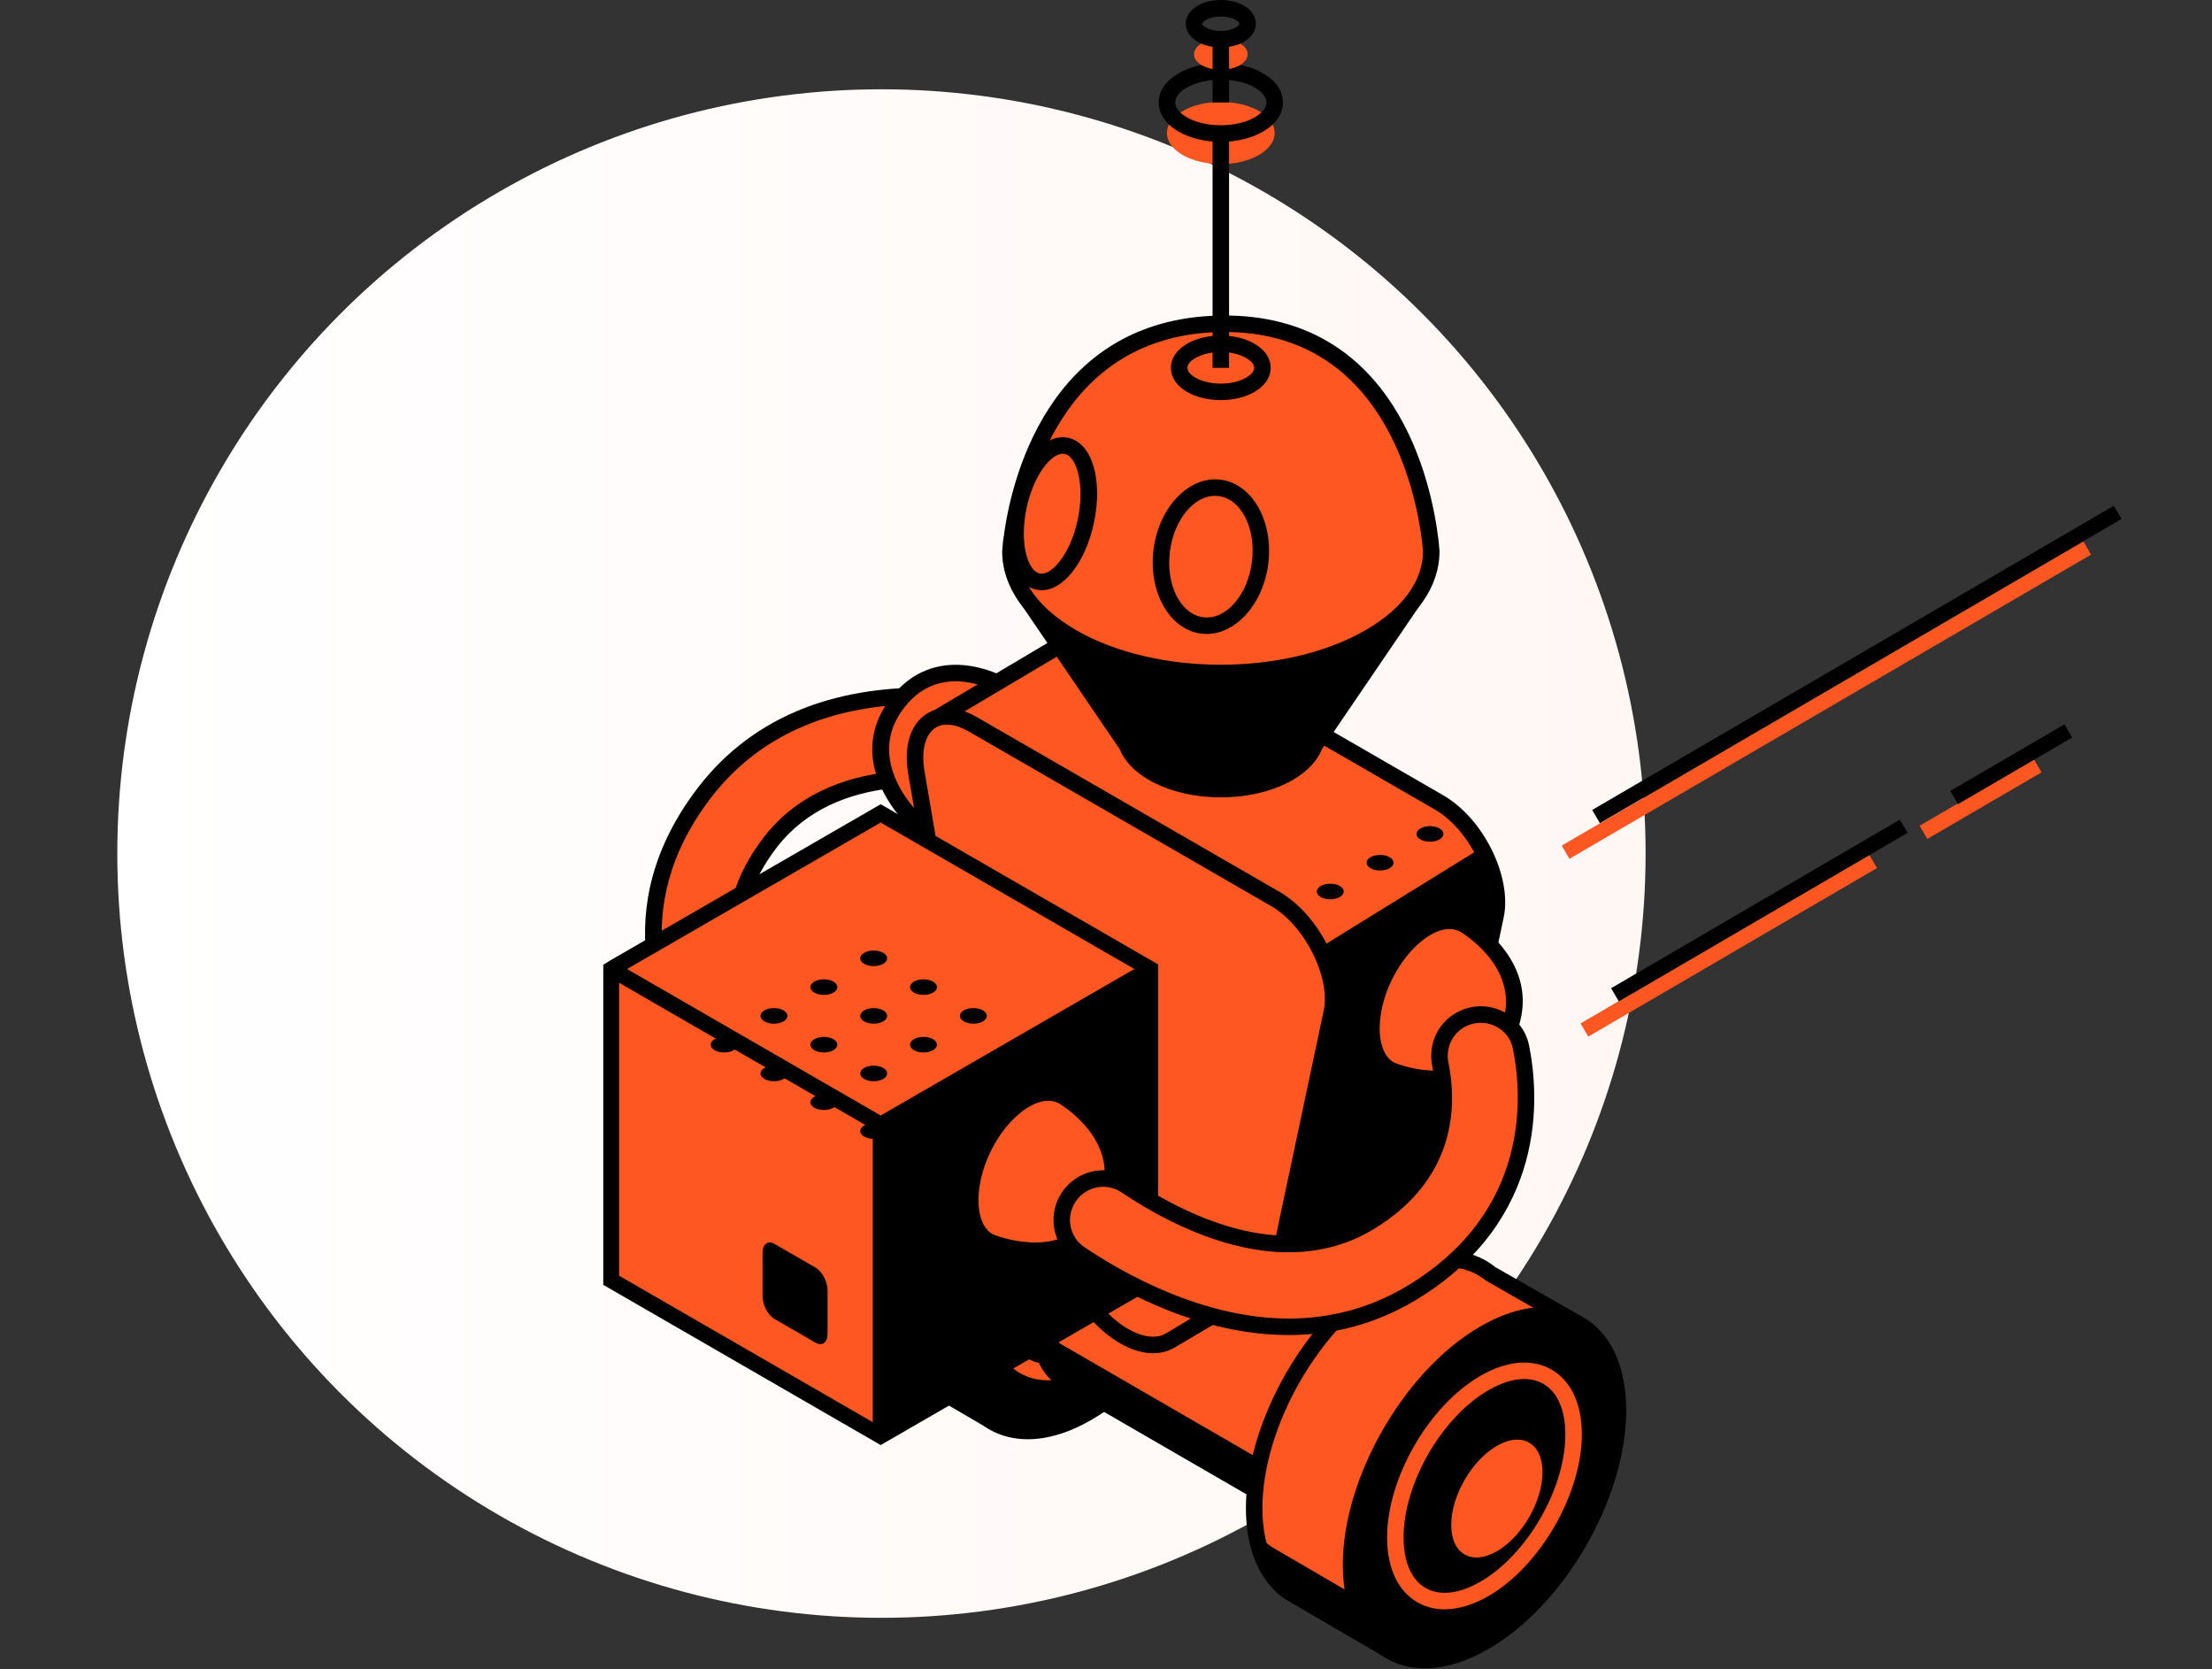 <svg width="660" height="498" viewBox="0 0 660 498" fill="none" xmlns="http://www.w3.org/2000/svg">
<rect x="0" y="0" width="660" height="498" fill="#333333" stroke="none"/>
<circle cx="263" cy="254.637" r="228" fill="url(#paint0_linear_19_1145)"/>
<path d="M621.62 161.518L465.984 252.262L468.28 256.199L623.916 165.455L621.62 161.518Z" fill="#FE5721"/>
<path d="M606.837 226.472L572.762 246.34L575.058 250.277L609.133 230.409L606.837 226.472Z" fill="#FE5721"/>
<path d="M557.749 255.024L471.598 305.312L473.895 309.249L560.047 258.961L557.749 255.024Z" fill="#FE5721"/>
<path d="M240.902 213.525C264.872 204.232 291.44 207.709 306.946 211.223C314.111 212.846 318.19 220.421 315.72 227.34L315.706 227.372C313.623 233.211 307.557 236.62 301.513 235.262C283.951 231.319 248.477 227.126 229.822 251.305C213.026 273.097 220.405 292.468 227.064 302.837C230.209 307.732 229.621 314.108 225.528 318.242C220.036 323.789 210.724 322.964 206.518 316.392C194.631 297.805 186.463 267.258 210.342 236.292C219.02 225.029 229.681 217.878 240.902 213.525Z" fill="#FE5721"/>
<path d="M311.851 222.316C296.345 218.797 269.777 215.319 245.807 224.617C234.586 228.97 223.929 236.122 215.246 247.384C199.025 268.423 197.608 289.257 202.088 306.285C203.56 309.426 205.178 312.375 206.887 315.05C211.094 321.627 220.406 322.448 225.898 316.901C227.963 314.813 229.13 312.156 229.38 309.408C227.69 306.08 226.19 302.183 225.306 297.844C219.476 286.933 215.192 269.421 230.192 249.964C248.852 225.784 284.326 229.978 301.882 233.92C307.926 235.278 313.997 231.869 316.076 226.03L316.089 225.999C316.272 225.488 316.345 224.973 316.454 224.463C315.132 223.464 313.587 222.708 311.851 222.316Z" fill="#FE5721"/>
<path d="M216.736 324.381C216.207 324.381 215.674 324.353 215.141 324.294C210.719 323.829 206.823 321.432 204.448 317.717C196.266 304.928 180.277 271.25 208.399 234.787C216.64 224.098 227.278 216.172 240.017 211.227C265.09 201.505 293.053 205.548 307.497 208.82C311.567 209.741 315.058 212.38 317.077 216.049C319.115 219.759 319.47 224.176 318.044 228.164C315.537 235.21 308.194 239.267 300.984 237.658C282.675 233.538 249.334 230.046 231.772 252.804C216.49 272.635 221.909 290.233 229.142 301.5C232.948 307.43 232.178 315.019 227.283 319.964C224.461 322.817 220.683 324.381 216.736 324.381ZM241.79 215.817C229.904 220.429 219.977 227.822 212.287 237.79C186.08 271.778 200.97 303.155 208.586 315.064C210.154 317.512 212.729 319.089 215.656 319.403C218.646 319.727 221.645 318.67 223.782 316.509C227.05 313.214 227.547 308.136 224.999 304.167C218.377 293.852 209.94 273.073 227.871 249.805C247.109 224.882 282.606 228.492 302.055 232.863C306.859 233.948 311.731 231.222 313.399 226.546C314.361 223.848 314.124 220.899 312.761 218.419C311.403 215.944 309.147 214.24 306.408 213.62C292.515 210.47 265.642 206.564 241.79 215.817Z" fill="black"/>
<path d="M303.907 207.254C303.907 207.254 303.711 207.108 303.346 206.867C303.118 206.712 302.895 206.552 302.649 206.416C297.867 203.385 280.338 193.927 268.077 209.287C255.88 224.57 267.981 239.624 271.824 243.735C272.038 243.995 272.279 244.228 272.521 244.46C272.763 244.706 272.913 244.843 272.913 244.843C275.689 247.131 279.978 247.587 285.124 245.663C295.411 241.817 305.224 229.92 307.038 219.086C307.949 213.667 306.687 209.542 303.907 207.254Z" fill="#FE5721"/>
<path d="M279.054 249.332C276.069 249.332 273.444 248.461 271.351 246.734L270.786 246.192C270.522 245.941 270.216 245.636 269.943 245.303C265.745 240.809 252.778 224.505 266.165 207.741C276.866 194.332 292.705 197.185 303.968 204.327C304.159 204.428 304.464 204.633 304.761 204.843L305.472 205.348C309.077 208.32 310.494 213.338 309.469 219.478C307.495 231.265 297.176 243.776 285.987 247.955C283.539 248.881 281.205 249.332 279.054 249.332ZM285.103 203.247C279.993 203.247 274.569 205.098 270.007 210.818C259.086 224.501 270.016 238.188 273.626 242.053C273.877 242.345 274.05 242.509 274.223 242.673C276.67 244.742 280.144 244.888 284.268 243.357C293.803 239.792 302.937 228.721 304.619 218.68C305.335 214.378 304.546 211.009 302.395 209.195L301.976 208.908C301.784 208.776 301.634 208.662 301.47 208.575C298.717 206.83 292.213 203.247 285.103 203.247Z" fill="black"/>
<path d="M350.038 325.273L326.164 311.613C324.551 310.305 322.759 309.275 320.813 308.55L320.795 308.545C313.922 305.998 305.129 307.155 295.544 312.693C273.557 325.387 255.727 356.266 255.727 381.658C255.727 393.541 259.665 402.059 266.068 406.522L294.14 422.889C296.068 424.01 298.548 423.149 299.364 421.075L310.576 392.552C320.863 381.763 328.963 367.41 332.841 353.108L342.199 339.074L347.527 337.638L351.46 330.127C352.363 328.386 351.738 326.244 350.038 325.273Z" fill="#FE5721"/>
<path d="M295.966 425.835C294.9 425.835 293.838 425.557 292.89 425.006L264.818 408.634C257.302 403.41 253.25 393.862 253.25 381.651C253.25 355.512 271.664 323.625 294.298 310.557C304.13 304.874 313.829 303.329 321.632 306.232C323.847 307.057 325.88 308.219 327.698 309.7L351.24 323.128C354.102 324.769 355.15 328.333 353.624 331.255L349.189 339.728L343.71 341.205L335.087 354.135C331.108 368.524 322.967 382.968 312.667 393.889L301.636 421.965C300.985 423.629 299.64 424.914 297.958 425.502C297.32 425.726 296.641 425.835 295.966 425.835ZM313.337 309.728C308.277 309.728 302.594 311.451 296.764 314.814C275.488 327.098 258.177 357.08 258.177 381.651C258.177 392.212 261.477 400.32 267.471 404.495L295.374 420.758C295.784 420.995 296.162 420.913 296.354 420.853C296.545 420.785 296.892 420.607 297.065 420.165L308.783 390.844C318.788 380.357 326.686 366.364 330.456 352.453L330.784 351.733L340.656 336.934L345.839 335.535L349.275 328.971C349.572 328.411 349.371 327.722 348.815 327.403V327.399L324.941 313.739C323.209 312.376 321.641 311.483 319.955 310.849C317.913 310.102 315.693 309.728 313.337 309.728Z" fill="black"/>
<path d="M352.581 391.787C368.13 364.856 368.129 335.746 352.58 326.768C337.031 317.791 311.82 332.344 296.271 359.275C280.722 386.206 280.723 415.316 296.272 424.294C311.821 433.271 337.032 418.718 352.581 391.787Z" fill="black"/>
<path d="M306.654 429.366C302.442 429.366 298.522 428.373 295.054 426.367C286.74 421.572 282.164 411.659 282.164 398.464C282.164 372.324 300.578 340.438 323.212 327.37C334.643 320.766 345.523 319.79 353.828 324.576C362.141 329.376 366.717 339.289 366.717 352.484C366.717 378.623 348.303 410.515 325.669 423.578C319.01 427.429 312.538 429.366 306.654 429.366ZM342.214 326.513C337.196 326.513 331.562 328.232 325.669 331.632C304.393 343.92 287.082 373.897 287.082 398.468C287.082 409.831 290.788 418.227 297.515 422.115C304.242 425.989 313.372 425.004 323.212 419.33C344.488 407.042 361.799 377.065 361.799 352.493C361.799 341.13 358.094 332.735 351.366 328.847C348.668 327.288 345.578 326.513 342.214 326.513Z" fill="black"/>
<path d="M351.022 359.605C351.022 376.564 339.117 397.189 324.427 405.666C309.737 414.149 297.832 407.271 297.832 390.311C297.832 373.351 309.737 352.727 324.427 344.249C339.117 335.771 351.022 342.645 351.022 359.605Z" fill="black"/>
<path d="M312.545 411.775C309.591 411.775 306.843 411.073 304.395 409.66C298.579 406.305 295.375 399.437 295.375 390.316C295.375 372.6 307.859 350.977 323.201 342.121C331.104 337.563 338.652 336.903 344.468 340.262C350.284 343.616 353.488 350.485 353.488 359.605C353.488 377.326 341.004 398.944 325.662 407.796C321.086 410.444 316.619 411.775 312.545 411.775ZM336.3 343.074C333.096 343.074 329.473 344.181 325.662 346.378C311.674 354.455 300.298 374.163 300.298 390.316C300.298 397.6 302.627 402.96 306.856 405.403C311.081 407.832 316.888 407.176 323.201 403.539C337.189 395.467 348.565 375.763 348.565 359.605C348.565 352.322 346.236 346.966 342.007 344.519C340.334 343.552 338.406 343.074 336.3 343.074Z" fill="#FE5721"/>
<path d="M425.797 395.936L352.721 353.807C351.75 353.019 350.674 352.399 349.498 351.966L349.485 351.961C345.351 350.425 340.059 351.127 334.289 354.454C321.057 362.093 310.328 380.676 310.328 395.954C310.328 403.105 312.698 408.233 316.554 410.917L392.156 454.677C393.318 455.352 394.808 454.832 395.296 453.584L402.042 436.419C408.231 429.928 413.108 421.291 415.442 412.681L421.071 404.235L424.28 403.374L426.645 398.853C427.197 397.809 426.818 396.519 425.797 395.936Z" fill="#FE5721"/>
<path d="M425.802 385.248L352.721 343.12C351.75 342.331 350.674 341.711 349.498 341.278L349.485 341.274C345.351 339.738 340.059 340.44 334.289 343.767C321.057 351.406 310.328 369.988 310.328 385.266C310.328 392.418 312.698 397.545 316.55 400.23L392.151 443.99C393.313 444.665 394.804 444.145 395.291 442.896L402.037 425.731C408.227 419.241 413.104 410.604 415.437 401.994L421.066 393.548L424.275 392.687L426.64 388.165C427.206 387.126 426.827 385.836 425.802 385.248Z" fill="#FE5721"/>
<path d="M425.758 396.65L421.437 394.161L421.036 394.271L415.407 402.716C413.073 411.322 408.196 419.959 402.007 426.454L395.261 443.619C394.769 444.868 393.278 445.387 392.121 444.713L316.519 400.952C313.652 398.956 311.619 395.601 310.758 391.08C310.466 392.976 310.293 394.854 310.293 396.682C310.293 403.833 312.663 408.961 316.519 411.645L392.121 455.405C393.283 456.08 394.773 455.56 395.261 454.311L402.007 437.146C408.196 430.656 413.073 422.019 415.407 413.409L421.036 404.963L424.244 404.102L426.61 399.58C427.157 398.528 426.779 397.238 425.758 396.65Z" fill="black"/>
<path d="M417.402 391.643L351.614 353.717C350.643 352.929 349.567 352.314 348.396 351.876L348.382 351.871C344.248 350.335 338.956 351.037 333.186 354.365C324.517 359.369 316.992 369.082 312.785 379.474C313.615 384.141 315.67 387.596 318.592 389.633L394.193 433.394C395.355 434.068 396.846 433.548 397.334 432.3L404.079 415.135C410.219 408.708 415.046 400.171 417.402 391.643Z" fill="#FE5721"/>
<path d="M393.263 457.434C392.447 457.434 391.64 457.224 390.92 456.8L315.323 413.045C310.455 409.663 307.871 403.633 307.871 395.953C307.871 379.914 319.17 360.338 333.063 352.325C339.225 348.756 345.369 347.799 350.341 349.649C351.773 350.183 353.09 350.939 354.27 351.896L427.014 393.802C429.202 395.05 429.995 397.771 428.823 399.996L425.961 405.47L422.606 406.372L417.711 413.719C415.278 422.425 410.359 431.144 404.156 437.767L397.588 454.485C397.087 455.748 396.071 456.732 394.785 457.174C394.288 457.347 393.773 457.434 393.263 457.434ZM344.995 353.647C342.133 353.647 338.878 354.64 335.519 356.582C322.985 363.82 312.789 381.482 312.789 395.953C312.789 401.978 314.626 406.573 317.958 408.897L393.386 452.543L400.268 434.722C406.175 428.528 410.838 420.26 413.072 412.038L413.399 411.317L419.544 402.101L422.597 401.276L424.348 397.94L351.485 355.935C350.401 355.087 349.548 354.599 348.637 354.262C347.525 353.847 346.298 353.647 344.995 353.647Z" fill="black"/>
<path d="M434.343 412.31C434.343 427.588 423.614 446.17 410.382 453.809C397.151 461.448 386.422 455.254 386.422 439.976C386.422 424.694 397.151 406.116 410.382 398.477C423.614 390.838 434.343 397.032 434.343 412.31Z" fill="#FE5721"/>
<path d="M399.68 459.563C396.973 459.563 394.453 458.92 392.215 457.626C386.896 454.549 383.965 448.291 383.965 439.982C383.965 423.943 395.264 404.372 409.156 396.354C416.344 392.197 423.24 391.6 428.559 394.668C433.878 397.744 436.809 404.007 436.809 412.316C436.809 428.355 425.51 447.927 411.618 455.944C407.456 458.346 403.395 459.563 399.68 459.563ZM421.08 397.658C418.236 397.658 415.013 398.647 411.613 400.607C399.079 407.849 388.883 425.506 388.883 439.978C388.883 446.45 390.938 451.204 394.671 453.36C398.4 455.515 403.555 454.914 409.152 451.682C421.686 444.44 431.882 426.783 431.882 412.311C431.882 405.835 429.826 401.081 426.093 398.925C424.626 398.077 422.93 397.658 421.08 397.658Z" fill="black"/>
<path d="M468.51 393.606L444.636 379.946C443.022 378.638 441.231 377.608 439.285 376.883L439.267 376.879C432.393 374.331 423.601 375.488 414.016 381.026C392.029 393.724 374.203 424.599 374.203 449.991C374.203 461.874 378.141 470.392 384.545 474.855L412.617 491.227C414.545 492.348 417.02 491.486 417.84 489.412L429.053 460.889C439.34 450.101 447.439 435.748 451.318 421.445L460.675 407.412L466.003 405.976L469.937 398.465C470.839 396.724 470.21 394.577 468.51 393.606Z" fill="#FE5721"/>
<path d="M468.259 393.355L462.252 389.918L460.857 392.584L455.529 394.02L446.172 408.054C442.293 422.356 434.194 436.709 423.907 447.498L412.694 476.021C411.879 478.099 409.404 478.961 407.471 477.835L379.399 461.467C377.512 460.15 375.871 458.446 374.449 456.44C375.666 464.836 379.167 471.034 384.29 474.599L412.362 490.966C414.29 492.087 416.764 491.226 417.58 489.152L428.793 460.629C439.08 449.84 447.179 435.488 451.058 421.185L460.415 407.151L465.743 405.716L469.677 398.204C470.584 396.472 469.959 394.33 468.259 393.355Z" fill="black"/>
<path d="M466.924 402.265L446.505 390.583C444.892 389.275 443.1 388.245 441.154 387.52L441.136 387.515C434.263 384.967 425.47 386.125 415.885 391.663C404.217 398.399 393.752 410.273 386.469 423.714C387.248 424.484 388.078 425.182 388.962 425.797L417.034 442.164C418.962 443.285 421.437 442.424 422.257 440.35L449.869 425.542C450.316 424.174 450.758 422.802 451.131 421.435L460.489 407.401L465.817 405.966L467.303 403.131C467.175 402.843 467.056 402.556 466.924 402.265Z" fill="#FE5721"/>
<path d="M414.449 494.173C413.387 494.173 412.33 493.895 411.386 493.348L383.305 476.972C375.789 471.753 371.746 462.204 371.746 449.989C371.746 423.854 390.16 391.963 412.79 378.895C422.635 373.212 432.338 371.666 440.128 374.57C442.334 375.39 444.367 376.553 446.19 378.029L469.745 391.47C472.603 393.107 473.646 396.68 472.119 399.597L467.685 408.061L462.206 409.538L453.587 422.473C449.608 436.862 441.463 451.306 431.167 462.227L420.123 490.303C419.476 491.962 418.136 493.248 416.454 493.836C415.803 494.059 415.123 494.173 414.449 494.173ZM431.832 378.057C426.773 378.057 421.09 379.784 415.251 383.152C393.975 395.436 376.669 425.422 376.669 449.989C376.669 460.55 379.964 468.663 385.957 472.833L413.866 489.096C414.267 489.328 414.654 489.255 414.841 489.187C415.032 489.118 415.383 488.941 415.556 488.503L427.275 459.182C437.279 448.695 445.178 434.702 448.947 420.791L449.276 420.071L459.143 405.267L464.321 403.868L467.758 397.309C468.054 396.748 467.853 396.051 467.297 395.732L443.428 382.072C441.687 380.709 440.123 379.811 438.437 379.187C436.4 378.435 434.184 378.057 431.832 378.057Z" fill="black"/>
<path d="M482.756 420.819C482.756 446.211 464.931 477.086 442.939 489.784C420.947 502.478 403.121 492.186 403.121 466.794C403.121 441.403 420.947 410.527 442.939 397.829C464.931 385.136 482.756 395.427 482.756 420.819Z" fill="black"/>
<path d="M425.149 497.701C420.938 497.701 417.022 496.707 413.554 494.706C405.24 489.907 400.664 479.994 400.664 466.794C400.664 440.664 419.078 408.772 441.708 395.7C453.139 389.096 464.014 388.125 472.323 392.911C480.637 397.715 485.213 407.624 485.213 420.823C485.213 446.958 466.799 478.845 444.164 491.912C437.51 495.759 431.038 497.701 425.149 497.701ZM460.71 394.843C455.691 394.843 450.058 396.562 444.164 399.962C422.888 412.254 405.582 442.236 405.582 466.799C405.582 478.166 409.288 486.566 416.015 490.449C422.738 494.328 431.867 493.339 441.708 487.66C462.984 475.372 480.295 445.395 480.295 420.828C480.295 409.465 476.589 401.065 469.862 397.177C467.163 395.614 464.073 394.843 460.71 394.843Z" fill="black"/>
<path d="M460.25 439.194C460.25 447.882 454.151 458.438 446.631 462.781C439.11 467.125 433.012 463.602 433.012 454.919C433.012 446.236 439.11 435.671 446.631 431.332C454.151 426.993 460.25 430.512 460.25 439.194Z" fill="#FE5721"/>
<path d="M431.045 480.105C428.092 480.105 425.339 479.403 422.891 477.99C417.075 474.631 413.871 467.762 413.871 458.642C413.871 440.93 426.351 419.312 441.692 410.456C449.591 405.898 457.139 405.233 462.959 408.592C468.775 411.951 471.98 418.82 471.98 427.936C471.98 445.652 459.496 467.275 444.154 476.131C439.578 478.77 435.115 480.105 431.045 480.105ZM454.792 411.4C451.588 411.4 447.964 412.516 444.154 414.709C430.17 422.785 418.794 442.493 418.794 458.642C418.794 465.93 421.123 471.29 425.353 473.729C429.582 476.176 435.389 475.502 441.692 471.869C455.68 463.792 467.057 444.084 467.057 427.936C467.057 420.652 464.728 415.292 460.498 412.854C458.821 411.883 456.893 411.4 454.792 411.4Z" fill="#FE5721"/>
<path d="M429.419 239.397L339.173 187.296C334.464 184.579 330.28 184.324 327.208 185.983H327.204C327.049 186.065 326.903 186.156 326.753 186.252L277.947 215.222C277.199 215.664 277.022 216.671 277.568 217.341L337.541 291.005L337.887 293.025C338.662 297.578 340.426 302.364 342.974 306.835L356.889 331.274C357.04 331.539 357.099 331.839 357.067 332.14L349.56 397.031C349.423 398.198 350.681 399.018 351.693 398.421L398.124 371.087L425.622 354.551C428.17 353.02 429.929 350.267 430.709 346.611L446.264 273.271C448.603 262.209 440.421 245.746 429.419 239.397Z" fill="#FE5721"/>
<path d="M352.654 399.193L399.085 371.859L426.583 355.323C429.131 353.792 430.89 351.039 431.665 347.383L446.122 279.207C443.493 270.747 437.572 262.27 430.38 258.117L340.134 206.016C335.425 203.3 331.241 203.045 328.169 204.704C328.014 204.786 327.864 204.877 327.714 204.972L287.34 228.938L338.502 291.777L338.848 293.796C339.623 298.35 341.387 303.135 343.935 307.607L357.85 332.046C358.001 332.31 358.064 332.611 358.028 332.912L356.355 347.37L357.85 349.995C358.001 350.259 358.064 350.56 358.028 350.861L352.431 399.247C352.504 399.22 352.581 399.234 352.654 399.193Z" fill="#FE5721"/>
<path d="M350.959 401.076C350.225 401.076 349.491 400.866 348.844 400.447C347.6 399.636 346.934 398.218 347.098 396.741L354.569 332.193L340.822 308.045C338.133 303.328 336.273 298.273 335.448 293.433L335.211 292.052L275.644 218.889C274.929 218.004 274.637 216.86 274.833 215.748C275.034 214.636 275.708 213.67 276.684 213.091L326.004 183.816C330.024 181.646 335.125 182.12 340.384 185.156L430.63 237.257C442.64 244.194 451.227 261.596 448.648 273.765L433.096 347.106C432.176 351.454 430.02 354.75 426.87 356.65L399.377 373.182L352.923 400.524C352.317 400.894 351.638 401.076 350.959 401.076ZM280.23 216.719L339.856 289.95L340.311 292.603C341.036 296.887 342.695 301.382 345.106 305.611L359.022 330.06C359.427 330.762 359.596 331.6 359.509 332.416L352.239 395.237L396.87 368.966L424.345 352.443C426.296 351.272 427.658 349.075 428.297 346.103L443.848 272.763C445.963 262.785 438.201 247.321 428.183 241.532L337.937 189.431C334.222 187.284 330.836 186.828 328.37 188.15L280.23 216.719Z" fill="black"/>
<path d="M273.437 230.497L288.993 321.801C289.768 326.354 291.532 331.14 294.08 335.611L321.578 383.897C329.166 397.224 341.641 404.43 349.235 399.863L376.733 383.327C379.28 381.796 381.04 379.043 381.815 375.388L397.371 302.047C399.713 290.989 391.532 274.526 380.529 268.177L290.288 216.076C279.281 209.723 271.095 216.733 273.437 230.497Z" fill="#FE5721"/>
<path d="M344.042 403.698C342.711 403.698 341.317 403.515 339.89 403.141C332.497 401.204 324.649 394.299 319.421 385.12L291.928 336.834C289.238 332.107 287.379 327.052 286.558 322.216L270.998 230.913C269.63 222.873 271.49 216.424 276.103 213.21C280.173 210.38 285.788 210.649 291.499 213.944L381.745 266.05C393.755 272.982 402.342 290.384 399.762 302.558L384.211 375.904C383.281 380.256 381.13 383.552 377.98 385.443L350.492 401.984C348.586 403.119 346.403 403.698 344.042 403.698ZM275.852 230.084L291.412 321.387C292.137 325.662 293.796 330.161 296.207 334.4L323.701 382.686C328.299 390.753 334.977 396.77 341.139 398.378C343.805 399.071 346.098 398.866 347.953 397.759L375.446 381.223C377.397 380.056 378.76 377.859 379.398 374.878L394.949 301.537C397.064 291.56 389.302 276.095 379.284 270.307L289.038 218.206C284.981 215.868 281.376 215.526 278.915 217.249C275.975 219.291 274.831 224.09 275.852 230.084Z" fill="black"/>
<path d="M394.076 282.562L442.312 252.744L446.646 269.458L435.47 324.057L429.372 348.728L425.607 354.544L379.641 381.882L397.353 302.047L395.292 286.381L394.076 282.562Z" fill="black"/>
<path d="M262.758 428.363L182.344 381.936V289.083L262.758 335.51V428.363Z" fill="#FE5721"/>
<path d="M343.173 289.08L262.758 335.507L182.344 289.08L262.758 242.654L343.173 289.08Z" fill="#FE5721"/>
<path d="M343.191 316.036L270.894 357.28L190.484 310.854L262.777 269.61L343.191 316.036Z" fill="#FE5721"/>
<path d="M262.771 239.925L182.365 286.356L180 287.81V383.302L260.41 429.733L262.771 431.096L265.132 429.733L345.551 383.302V290.445V287.71L262.771 239.925ZM262.771 245.381L338.464 289.077L300.469 311.014L262.771 332.783L250.907 325.932L187.092 289.082L262.771 245.381ZM184.717 380.576V293.179L260.41 336.88V424.277L184.717 380.576Z" fill="black"/>
<path d="M243.365 400.566L231.091 393.478C229.126 392.343 227.531 389.298 227.531 386.678V373.779C227.531 371.158 229.126 369.955 231.091 371.09L243.365 378.177C245.33 379.312 246.92 382.352 246.92 384.978V397.876C246.925 400.497 245.33 401.7 243.365 400.566Z" fill="black"/>
<path d="M423.247 176.823H305.289L336.232 222.252H336.26C337.372 225.278 339.92 228.168 343.99 230.515C355.189 236.983 373.347 236.983 384.546 230.515C388.616 228.163 391.164 225.278 392.276 222.252H392.299L423.247 176.823Z" fill="black"/>
<path d="M364.26 237.87C356.525 237.87 348.781 236.129 342.751 232.652C338.503 230.195 335.513 227.036 334.086 223.49L303.649 178.8C302.368 176.918 303.713 174.37 305.992 174.37H420.39C423.576 174.37 425.458 177.934 423.667 180.564L394.433 223.49C393.011 227.032 390.025 230.195 385.768 232.656C379.743 236.129 372.003 237.87 364.26 237.87ZM337.532 219.794H337.947L338.562 221.403C339.524 224.01 341.826 226.426 345.217 228.386C355.727 234.452 372.815 234.447 383.316 228.386C386.712 226.421 389.013 224.01 389.966 221.403L390.559 219.789H391.001L418.594 179.279H309.943L337.532 219.794Z" fill="black"/>
<path d="M427.036 164.504C427.036 164.504 427 163.875 426.89 162.759C426.831 162.048 426.781 161.341 426.649 160.635C424.835 146.163 414.894 95.79 364.256 96.597C313.869 97.394 303.773 146.154 301.891 160.534C301.727 161.391 301.649 162.248 301.594 163.11C301.508 163.994 301.48 164.513 301.48 164.513C301.48 173.789 307.611 183.064 319.867 190.142C344.384 204.295 384.129 204.295 408.645 190.142C420.911 183.055 427.036 173.78 427.036 164.504Z" fill="#FE5721"/>
<path d="M364.26 203.154C347.738 203.154 331.216 199.526 318.641 192.261C305.988 184.954 299.023 175.096 299.023 164.499L299.156 162.858C299.21 161.983 299.302 161.021 299.484 160.064C301.462 144.913 312.054 94.954 364.228 94.129C416.826 93.368 427.123 144.585 429.101 160.324C429.215 160.934 429.283 161.686 429.342 162.438C429.479 163.788 429.506 164.499 429.506 164.499C429.506 175.096 422.537 184.954 409.889 192.261C397.3 199.526 380.783 203.154 364.26 203.154ZM365.445 99.043C365.067 99.043 364.684 99.047 364.301 99.052C316.07 99.818 306.211 146.545 304.338 160.848C304.169 161.741 304.106 162.498 304.06 163.254L303.941 164.663C303.946 173.268 310.04 181.613 321.106 187.999C344.912 201.741 383.631 201.741 407.428 187.999C418.463 181.627 424.552 173.309 424.588 164.571C424.579 164.394 424.538 163.847 424.452 162.999C424.392 162.251 424.351 161.664 424.242 161.076C422.382 146.345 412.742 99.043 365.445 99.043Z" fill="black"/>
<path d="M381.851 107.363C391.564 112.969 391.564 122.062 381.851 127.668C372.139 133.274 356.391 133.274 346.683 127.668C336.97 122.062 336.97 112.969 346.683 107.363C356.391 101.757 372.139 101.757 381.851 107.363Z" fill="#FE5721"/>
<path d="M364.249 119.364C360.643 119.364 357.043 118.553 354.235 116.935C351.095 115.121 349.363 112.559 349.367 109.729C349.367 106.898 351.099 104.341 354.235 102.527C359.85 99.278 368.661 99.282 374.267 102.527C377.403 104.341 379.135 106.898 379.139 109.729C379.139 112.559 377.412 115.116 374.267 116.935C371.464 118.553 367.854 119.364 364.249 119.364ZM364.253 105.016C361.496 105.016 358.743 105.609 356.696 106.789C355.165 107.673 354.29 108.744 354.29 109.729C354.285 110.713 355.165 111.789 356.696 112.673C360.798 115.039 367.722 115.039 371.806 112.673C373.337 111.789 374.217 110.713 374.217 109.729C374.212 108.744 373.337 107.673 371.806 106.789C369.764 105.609 367.011 105.016 364.253 105.016Z" fill="black"/>
<path d="M375.625 33.115C381.906 36.739 381.906 42.618 375.625 46.242C369.344 49.865 359.166 49.865 352.89 46.242C346.609 42.618 346.609 36.739 352.89 33.115C359.166 29.492 369.349 29.492 375.625 33.115Z" fill="#FE5721"/>
<path d="M364.26 42.315C359.725 42.315 355.194 41.294 351.662 39.257C347.833 37.046 345.723 33.956 345.723 30.56C345.723 27.165 347.833 24.079 351.662 21.868C358.726 17.794 369.784 17.789 376.857 21.868C380.686 24.079 382.792 27.165 382.796 30.56C382.796 33.956 380.686 37.046 376.857 39.257C373.33 41.294 368.795 42.315 364.26 42.315ZM364.26 23.751C360.563 23.751 356.871 24.544 354.123 26.13C351.912 27.406 350.645 29.02 350.645 30.56C350.645 32.101 351.912 33.719 354.123 34.995C359.62 38.167 368.904 38.167 374.401 34.995C376.611 33.719 377.878 32.101 377.878 30.56C377.874 29.02 376.611 27.406 374.401 26.13C371.652 24.544 367.956 23.751 364.26 23.751Z" fill="black"/>
<path d="M369.917 12.922C373.044 14.727 373.044 17.653 369.917 19.463C366.791 21.267 361.722 21.267 358.591 19.463C355.464 17.658 355.464 14.732 358.591 12.922C361.718 11.117 366.786 11.117 369.917 12.922Z" fill="#FE5721"/>
<path d="M364.254 14.148C361.774 14.148 359.295 13.592 357.362 12.476C355.088 11.163 353.789 9.194 353.789 7.074C353.789 4.955 355.093 2.986 357.362 1.673C361.218 -0.555 367.28 -0.56 371.145 1.673C373.42 2.986 374.719 4.955 374.719 7.074C374.719 9.194 373.415 11.163 371.145 12.476C369.217 13.592 366.742 14.148 364.254 14.148ZM364.254 4.919C362.631 4.919 361.004 5.26 359.824 5.939C359.008 6.413 358.707 6.878 358.707 7.079C358.707 7.279 359.003 7.744 359.824 8.218C362.194 9.581 366.328 9.581 368.689 8.218C369.505 7.744 369.805 7.279 369.805 7.079C369.805 6.878 369.509 6.413 368.689 5.939C367.508 5.256 365.886 4.919 364.254 4.919Z" fill="black"/>
<path d="M366.719 11.701H361.801V30.562H366.719V11.701Z" fill="black"/>
<path d="M366.719 39.847H361.801V109.733H366.719V39.847Z" fill="black"/>
<path d="M360.018 189.125C359.471 189.125 358.919 189.089 358.363 189.02C348.933 187.812 342.575 176.532 344.193 163.87C345.82 151.213 354.808 141.896 364.248 143.109C373.678 144.317 380.036 155.597 378.418 168.259C376.887 180.173 368.824 189.125 360.018 189.125ZM362.548 147.917C356.198 147.917 350.287 155.06 349.074 164.49C347.798 174.458 352.247 183.268 358.988 184.134C365.765 185.032 372.26 177.594 373.536 167.63C374.813 157.662 370.364 148.852 363.623 147.986C363.263 147.94 362.903 147.917 362.548 147.917Z" fill="black"/>
<path d="M310.809 176.071C310.276 176.071 309.743 176.016 309.209 175.906C305.563 175.145 302.805 171.877 301.456 166.704C300.262 162.123 300.271 156.417 301.475 150.647C304.182 137.725 311.557 129.124 318.685 130.601C325.795 132.087 329.123 142.948 326.415 155.861C325.208 161.631 322.933 166.859 320.002 170.578C317.176 174.165 313.959 176.071 310.809 176.071ZM317.108 135.355C313.498 135.355 308.316 141.959 306.288 151.649C305.235 156.69 305.212 161.599 306.215 165.455C307.053 168.678 308.517 170.733 310.217 171.089C311.889 171.44 314.073 170.15 316.137 167.529C318.608 164.398 320.549 159.895 321.602 154.854C323.735 144.644 321.292 136.166 317.678 135.41C317.491 135.378 317.304 135.355 317.108 135.355Z" fill="black"/>
<path d="M415.072 319.301C415.072 319.301 415.296 319.397 415.706 319.547C415.961 319.648 416.221 319.748 416.49 319.825C421.845 321.653 441.107 326.74 449.425 308.941C457.707 291.229 442.415 279.424 437.716 276.325C437.447 276.125 437.16 275.951 436.868 275.783C436.572 275.6 436.399 275.505 436.399 275.505C433.163 273.928 428.887 274.493 424.334 277.565C415.232 283.713 408.477 297.579 409.252 308.531C409.644 314.014 411.836 317.729 415.072 319.301Z" fill="#FE5721"/>
<path d="M437.808 276.22C437.539 276.019 437.252 275.846 436.961 275.677C436.669 275.499 436.491 275.399 436.491 275.399C435.32 274.829 433.975 274.643 432.562 274.652C425.735 281.671 421.108 292.778 421.751 301.917C422.138 307.395 424.331 311.11 427.567 312.683C427.567 312.683 427.79 312.778 428.2 312.929C428.455 313.029 428.716 313.129 428.984 313.207C431.815 314.173 438.542 316.019 445.479 314.943C446.988 313.284 448.364 311.297 449.513 308.831C457.799 291.124 442.508 279.319 437.808 276.22Z" fill="#FE5721"/>
<path d="M428.452 324.364C424.113 324.364 419.733 323.53 415.699 322.153C415.513 322.103 415.184 321.985 414.856 321.857C414.487 321.716 414.218 321.615 413.995 321.511C409.792 319.464 407.24 314.92 406.802 308.708C405.959 296.798 413.06 282.222 422.96 275.531C428.124 272.044 433.27 271.251 437.477 273.302L438.174 273.703C438.457 273.863 438.84 274.091 439.195 274.359C444.327 277.737 460.749 290.549 451.661 309.988C446.72 320.554 437.696 324.364 428.452 324.364ZM416.1 317.058L416.574 317.245C416.807 317.331 416.962 317.4 417.126 317.441C422.436 319.25 439.797 323.726 447.199 307.892C454.623 292.026 440.786 281.287 436.365 278.37C436.064 278.152 435.873 278.038 435.677 277.928C432.764 276.461 429.355 277.14 425.718 279.596C417.281 285.298 411 298.202 411.716 308.352C412.021 312.714 413.58 315.795 416.1 317.058Z" fill="black"/>
<path d="M295.361 370.529C295.365 370.529 295.365 370.529 295.361 370.529C295.361 370.529 295.584 370.625 295.994 370.775C296.25 370.875 296.509 370.976 296.778 371.053C302.134 372.881 321.395 377.967 329.713 360.169C337.995 342.457 322.703 330.652 318.004 327.553C317.735 327.352 317.448 327.179 317.156 327.01C316.86 326.828 316.687 326.732 316.687 326.732C313.451 325.155 309.176 325.72 304.622 328.792C295.52 334.941 288.77 348.806 289.54 359.759C289.932 365.242 292.129 368.956 295.361 370.529Z" fill="#FE5721"/>
<path d="M304.134 331.408C303.866 331.207 303.578 331.034 303.287 330.865C302.99 330.688 302.817 330.587 302.817 330.587C302.462 330.414 302.052 330.369 301.673 330.25C294.189 337.146 288.998 349.065 289.681 358.737C290.069 364.215 292.261 367.93 295.497 369.502C295.497 369.502 295.721 369.598 296.131 369.749C296.386 369.849 296.646 369.949 296.915 370.027C299.244 370.82 304.212 372.233 309.764 372.105C312.088 370.168 314.189 367.565 315.844 364.024C324.125 346.312 308.829 334.507 304.134 331.408Z" fill="#FE5721"/>
<path d="M308.736 375.6C304.402 375.6 300.017 374.762 295.983 373.385C295.773 373.326 295.459 373.207 295.149 373.089L294.283 372.743C290.081 370.696 287.528 366.152 287.091 359.939C286.252 348.021 293.344 333.445 303.244 326.763C308.403 323.271 313.572 322.478 317.765 324.529L318.44 324.912C318.782 325.113 319.151 325.341 319.506 325.61C324.611 328.973 341.029 341.785 331.945 361.22C326.999 371.785 317.975 375.6 308.736 375.6ZM296.366 368.28L296.835 368.463C297.104 368.568 297.273 368.636 297.455 368.686C302.711 370.468 320.076 374.976 327.487 359.124C334.903 343.262 321.07 332.519 316.653 329.602C316.325 329.356 316.12 329.247 315.924 329.133C313.066 327.706 309.652 328.367 306.001 330.828C297.569 336.526 291.284 349.429 292.004 359.584C292.305 363.932 293.85 367.013 296.366 368.28Z" fill="black"/>
<path d="M384.567 395.82C358.856 395.82 335.346 382.972 322.16 374.084C316.066 369.977 315.004 361.445 319.804 355.884L319.827 355.857C323.878 351.167 330.766 350.182 335.911 353.633C350.857 363.66 382.415 380.392 408.555 364.594C432.092 350.351 432.215 329.622 429.758 317.548C428.596 311.846 431.449 306.117 436.759 303.742C443.887 300.556 452.269 304.69 453.814 312.343C458.181 333.97 454.749 365.406 421.289 385.643C409.124 393.004 396.604 395.82 384.567 395.82Z" fill="#FE5721"/>
<path d="M421.434 386.941C451.511 368.751 457.295 341.531 454.994 320.501C451.525 317.484 446.429 316.468 441.83 318.519C436.521 320.893 433.667 326.623 434.83 332.324C437.286 344.398 437.168 365.127 413.626 379.371C387.487 395.168 355.928 378.436 340.983 368.409C335.837 364.959 328.945 365.943 324.893 370.633L324.871 370.661C323.64 372.087 322.806 373.71 322.332 375.406C335.527 384.293 359.018 397.119 384.707 397.119C396.748 397.115 409.269 394.302 421.434 386.941Z" fill="#FE5721"/>
<path d="M384.569 398.277C359.031 398.277 335.786 386.23 320.786 376.125C317.326 373.792 315.02 370.073 314.469 365.92C313.912 361.727 315.175 357.484 317.942 354.275C322.837 348.614 331.137 347.456 337.285 351.59C352.873 362.046 382.673 377.356 407.285 362.493C428.707 349.535 430.024 331.167 427.349 318.04C425.94 311.144 429.4 304.343 435.758 301.504C439.897 299.649 444.6 299.772 448.639 301.864C452.59 303.897 455.357 307.543 456.227 311.864C459.231 326.741 461.97 363.919 422.563 387.753C411.018 394.74 398.238 398.277 384.569 398.277ZM329.163 354.043C326.392 354.043 323.634 355.218 321.693 357.47C319.824 359.635 318.972 362.475 319.35 365.278C319.724 368.072 321.214 370.483 323.539 372.046C335.353 380.009 358.999 393.359 384.573 393.359C397.326 393.359 409.249 390.054 420.024 383.537C456.756 361.317 454.213 326.691 451.41 312.826C450.84 309.982 449.008 307.575 446.392 306.23C443.684 304.836 440.539 304.754 437.773 305.984C433.534 307.88 431.232 312.434 432.18 317.055C434.623 329.065 434.97 351.495 409.838 366.7C382.9 382.971 351.109 366.782 334.551 355.674C332.905 354.576 331.032 354.043 329.163 354.043Z" fill="black"/>
<path d="M630.706 150.882L475.07 241.626L477.366 245.564L633.002 154.82L630.706 150.882Z" fill="black"/>
<path d="M615.99 216.086L581.914 235.954L584.21 239.891L618.286 220.023L615.99 216.086Z" fill="black"/>
<path d="M566.866 244.518L480.715 294.807L483.013 298.743L569.164 248.455L566.866 244.518Z" fill="black"/>
<path d="M263.528 335.768C265.1 336.675 265.1 338.147 263.528 339.054C261.955 339.961 259.407 339.961 257.84 339.054C256.267 338.147 256.267 336.675 257.84 335.768C259.412 334.861 261.96 334.861 263.528 335.768Z" fill="black"/>
<path d="M248.668 327.181C250.241 328.088 250.241 329.556 248.668 330.463C247.096 331.37 244.553 331.37 242.98 330.463C241.408 329.556 241.408 328.084 242.98 327.181C244.553 326.274 247.1 326.274 248.668 327.181Z" fill="black"/>
<path d="M263.528 318.593C265.1 319.5 265.1 320.972 263.528 321.879C261.955 322.786 259.407 322.786 257.84 321.879C256.267 320.972 256.267 319.505 257.84 318.593C259.412 317.682 261.96 317.686 263.528 318.593Z" fill="black"/>
<path d="M278.395 310.01C279.967 310.917 279.967 312.39 278.395 313.297C276.822 314.204 274.275 314.204 272.707 313.297C271.134 312.39 271.134 310.917 272.707 310.01C274.279 309.103 276.827 309.103 278.395 310.01Z" fill="black"/>
<path d="M293.282 301.42C294.854 302.327 294.854 303.799 293.282 304.706C291.709 305.613 289.166 305.613 287.593 304.706C286.021 303.799 286.021 302.332 287.593 301.42C289.166 300.518 291.714 300.518 293.282 301.42Z" fill="black"/>
<path d="M233.782 318.596C235.354 319.503 235.354 320.976 233.782 321.883C232.209 322.79 229.666 322.79 228.093 321.883C226.521 320.976 226.521 319.508 228.093 318.596C229.666 317.689 232.214 317.689 233.782 318.596Z" fill="black"/>
<path d="M248.668 310.01C250.241 310.917 250.241 312.39 248.668 313.297C247.096 314.204 244.553 314.204 242.98 313.297C241.408 312.39 241.408 310.917 242.98 310.01C244.553 309.103 247.1 309.103 248.668 310.01Z" fill="black"/>
<path d="M263.528 301.42C265.1 302.327 265.1 303.795 263.528 304.706C261.955 305.613 259.412 305.613 257.84 304.706C256.267 303.799 256.267 302.332 257.84 301.42C259.412 300.518 261.96 300.518 263.528 301.42Z" fill="black"/>
<path d="M278.395 292.838C279.967 293.745 279.967 295.218 278.395 296.125C276.822 297.032 274.275 297.032 272.707 296.125C271.134 295.218 271.134 293.745 272.707 292.838C274.279 291.931 276.827 291.931 278.395 292.838Z" fill="black"/>
<path d="M218.914 310.01C220.487 310.917 220.487 312.39 218.914 313.297C217.342 314.204 214.799 314.204 213.226 313.297C211.654 312.39 211.654 310.917 213.226 310.01C214.799 309.103 217.342 309.103 218.914 310.01Z" fill="black"/>
<path d="M233.782 301.42C235.354 302.327 235.354 303.799 233.782 304.706C232.209 305.613 229.666 305.613 228.093 304.706C226.521 303.799 226.521 302.332 228.093 301.42C229.666 300.518 232.214 300.518 233.782 301.42Z" fill="black"/>
<path d="M248.668 292.838C250.241 293.745 250.241 295.218 248.668 296.125C247.096 297.032 244.553 297.032 242.98 296.125C241.408 295.218 241.408 293.745 242.98 292.838C244.553 291.931 247.1 291.931 248.668 292.838Z" fill="black"/>
<path d="M263.528 284.252C265.1 285.159 265.1 286.631 263.528 287.538C261.955 288.445 259.412 288.445 257.84 287.538C256.267 286.631 256.267 285.159 257.84 284.252C259.412 283.345 261.96 283.345 263.528 284.252Z" fill="black"/>
<path d="M399.755 264.312C401.327 265.219 401.327 266.687 399.755 267.598C398.182 268.505 395.639 268.505 394.066 267.598C392.494 266.691 392.494 265.219 394.066 264.312C395.639 263.405 398.182 263.405 399.755 264.312Z" fill="black"/>
<path d="M414.622 255.727C416.194 256.634 416.194 258.106 414.622 259.009C413.049 259.916 410.506 259.916 408.933 259.009C407.361 258.102 407.361 256.63 408.933 255.727C410.506 254.82 413.049 254.82 414.622 255.727Z" fill="black"/>
<path d="M429.508 247.14C431.081 248.047 431.081 249.519 429.508 250.426C427.936 251.333 425.392 251.333 423.82 250.426C422.248 249.519 422.248 248.052 423.82 247.14C425.392 246.233 427.936 246.233 429.508 247.14Z" fill="black"/>
<defs>
<linearGradient id="paint0_linear_19_1145" x1="35" y1="254.637" x2="491" y2="254.637" gradientUnits="userSpaceOnUse">
<stop stop-color="white"/>
<stop offset="1" stop-color="#FFF7F4"/>
</linearGradient>
</defs>
</svg>
